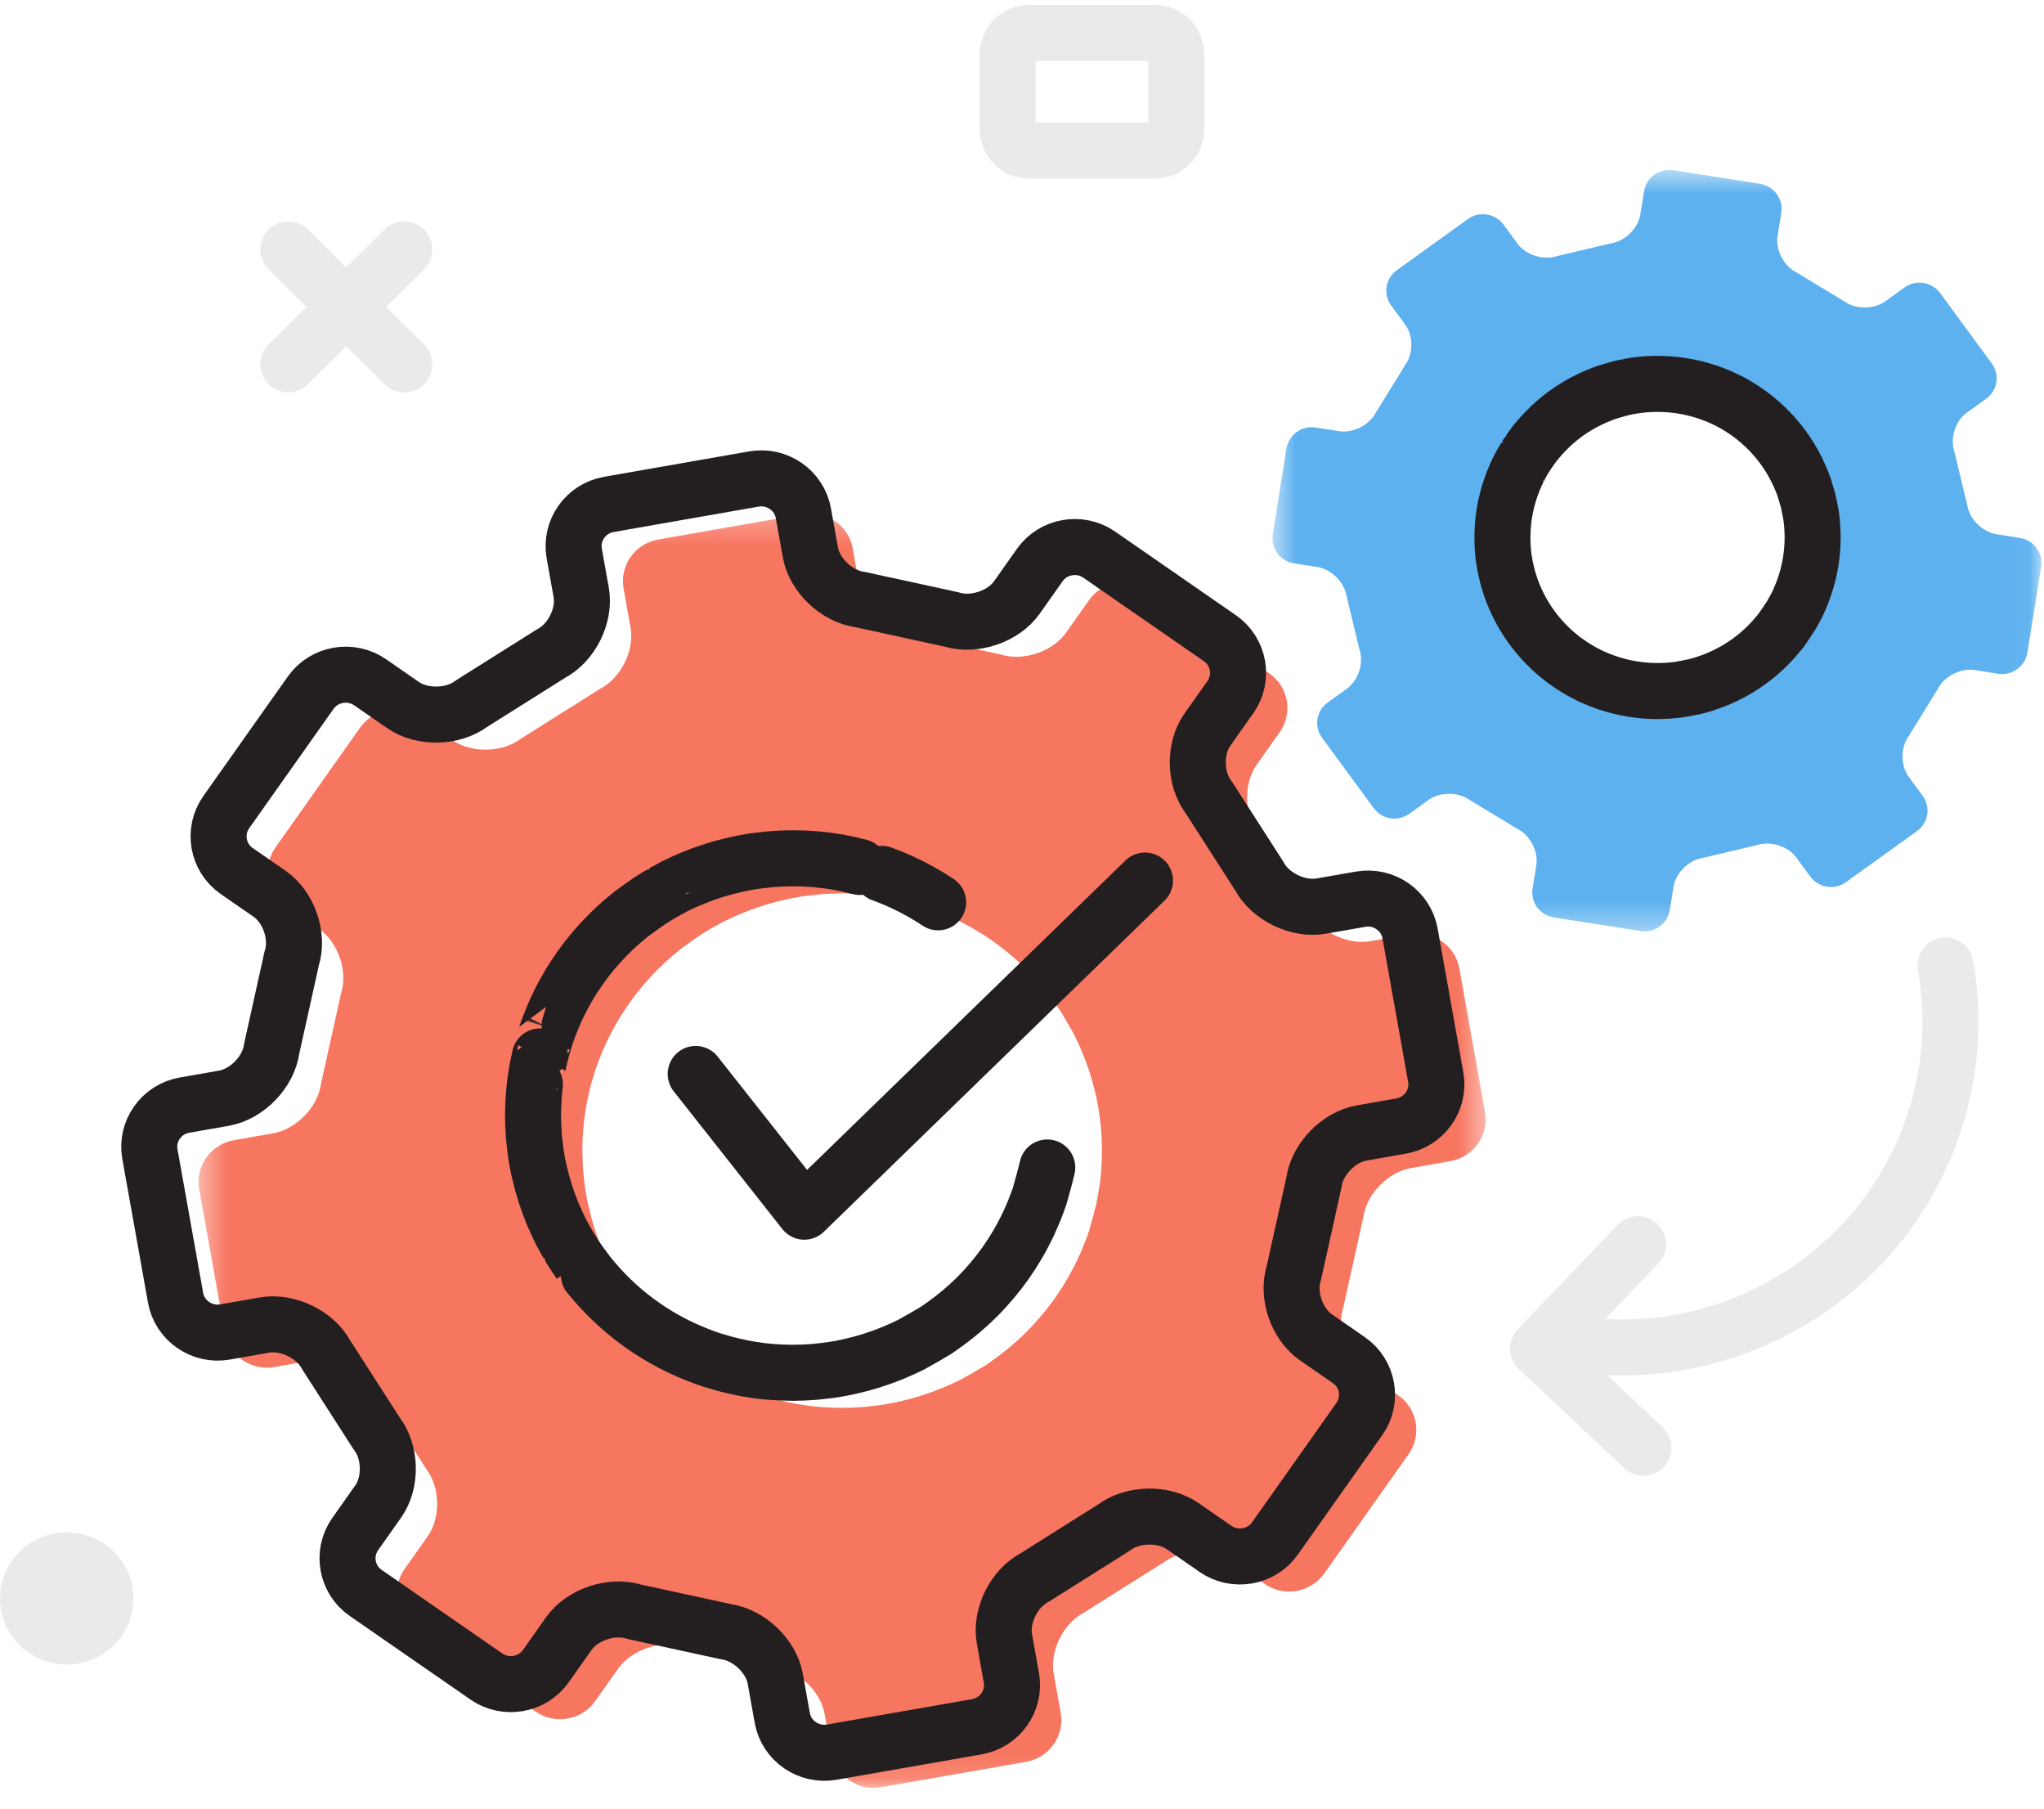 <?xml version="1.0" encoding="UTF-8"?>
<svg width="78px" height="69px" viewBox="0 0 78 69" version="1.1" xmlns="http://www.w3.org/2000/svg" xmlns:xlink="http://www.w3.org/1999/xlink">
    <!-- Generator: Sketch 52.5 (67469) - http://www.bohemiancoding.com/sketch -->
    <title>Group 29</title>
    <desc>Created with Sketch.</desc>
    <defs>
        <polygon id="path-1" points="0.421 0.254 49.539 0.254 49.539 48.875 0.421 48.875"></polygon>
        <polygon id="path-3" points="0.611 0.607 29.957 0.607 29.957 29.656 0.611 29.656"></polygon>
    </defs>
    <g id="Set-2---Initial-Sign-In---Logged-In---Pick-Path---Overview---Single-Step" stroke="none" stroke-width="1" fill="none" fill-rule="evenodd">
        <g id="Pick-a-Path---step-2-" transform="translate(-468, -454)">
            <g id="Group-6" transform="translate(170, 441)">
                <g id="Group-29" transform="translate(298, 13.9)">
                    <g id="Group-3" transform="translate(7.156, 18.434)">
                        <mask id="mask-2" fill="white">
                            <use xlink:href="#path-1"></use>
                        </mask>
                        <g id="Clip-2"></g>
                        <path d="M32.002,31.49 C31.998,31.495 31.993,31.498 31.988,31.503 C31.789,31.701 31.581,31.889 31.365,32.07 C31.359,32.076 31.352,32.082 31.344,32.088 C31.126,32.269 30.899,32.442 30.665,32.605 L30.435,32.765 C30.169,32.926 29.745,33.169 29.492,33.306 L29.255,33.419 C29.225,33.432 29.196,33.448 29.167,33.46 C28.939,33.566 28.705,33.661 28.466,33.749 C28.425,33.765 28.384,33.779 28.343,33.794 C28.103,33.88 27.86,33.957 27.61,34.024 C27.575,34.034 27.541,34.043 27.506,34.051 C27.245,34.119 26.978,34.179 26.708,34.227 C26.437,34.275 26.166,34.308 25.896,34.333 C25.861,34.337 25.826,34.34 25.791,34.343 C25.532,34.365 25.275,34.375 25.019,34.375 L24.895,34.375 C24.638,34.373 24.382,34.363 24.128,34.341 C24.1,34.339 24.072,34.336 24.044,34.332 L23.778,34.308 C23.491,34.264 23.255,34.229 23.255,34.229 C23.255,34.229 23.131,34.204 22.978,34.174 C22.825,34.142 22.429,34.045 22.429,34.046 C22.429,34.046 22.179,33.974 21.873,33.885 L21.601,33.788 C21.599,33.787 21.596,33.786 21.594,33.785 C19.962,33.196 18.509,32.19 17.391,30.875 L17.385,30.869 L17.2,30.65 C17.012,30.396 16.857,30.188 16.856,30.188 C16.856,30.188 16.785,30.084 16.698,29.956 C16.612,29.829 16.398,29.482 16.399,29.482 C16.399,29.482 16.284,29.274 16.144,29.021 L16.029,28.783 C16.018,28.759 16.006,28.734 15.994,28.71 C15.886,28.481 15.788,28.246 15.697,28.005 C15.684,27.969 15.67,27.932 15.656,27.896 C15.569,27.655 15.49,27.41 15.422,27.161 C15.412,27.131 15.406,27.099 15.398,27.068 C15.327,26.807 15.266,26.542 15.218,26.271 C15.17,26.001 15.136,25.731 15.111,25.462 C15.108,25.43 15.103,25.398 15.101,25.366 C15.08,25.108 15.07,24.852 15.067,24.597 C15.068,24.558 15.068,24.518 15.068,24.479 C15.07,24.222 15.081,23.969 15.103,23.716 C15.105,23.689 15.109,23.663 15.111,23.636 L15.137,23.373 C15.18,23.087 15.216,22.854 15.216,22.854 C15.213,22.856 15.294,22.456 15.331,22.308 C15.369,22.159 15.399,22.036 15.399,22.037 C15.4,22.037 15.472,21.79 15.561,21.487 L15.66,21.219 C15.661,21.215 15.662,21.212 15.663,21.209 C15.762,20.941 15.872,20.678 15.993,20.421 C15.995,20.421 15.995,20.419 15.995,20.418 C16.483,19.384 17.15,18.439 17.965,17.631 C17.966,17.629 17.968,17.628 17.969,17.626 C18.171,17.426 18.381,17.235 18.6,17.052 C18.605,17.048 18.609,17.045 18.613,17.042 L18.834,16.859 C19.088,16.673 19.402,16.451 19.531,16.365 C19.66,16.278 20.01,16.068 20.01,16.069 C20.01,16.069 20.218,15.956 20.471,15.819 L20.708,15.707 C20.737,15.692 20.765,15.678 20.794,15.665 C21.023,15.56 21.257,15.464 21.494,15.376 C21.536,15.36 21.579,15.346 21.62,15.331 C21.858,15.246 22.101,15.168 22.349,15.101 C22.386,15.092 22.423,15.083 22.461,15.073 C22.72,15.005 22.984,14.945 23.254,14.898 L23.255,14.898 C23.523,14.851 23.791,14.818 24.058,14.793 C24.097,14.789 24.138,14.784 24.176,14.781 C24.43,14.76 24.683,14.75 24.935,14.75 C24.982,14.748 25.03,14.749 25.076,14.749 C25.328,14.751 25.578,14.762 25.826,14.782 C25.862,14.787 25.898,14.791 25.934,14.794 C26.193,14.818 26.45,14.851 26.706,14.895 C26.986,14.945 27.263,15.007 27.535,15.079 C27.811,15.153 28.081,15.238 28.348,15.333 C28.358,15.336 28.369,15.34 28.379,15.343 C28.644,15.44 28.903,15.546 29.156,15.663 C29.164,15.666 29.17,15.67 29.178,15.673 C30.217,16.155 31.165,16.812 31.978,17.611 L31.993,17.627 C32.192,17.823 32.383,18.029 32.565,18.245 C32.572,18.251 32.577,18.256 32.582,18.263 L32.766,18.48 C32.952,18.731 33.176,19.041 33.264,19.168 C33.35,19.294 33.676,19.847 33.813,20.095 L33.926,20.33 C33.941,20.36 33.956,20.389 33.971,20.42 C34.076,20.644 34.172,20.875 34.261,21.11 C34.278,21.152 34.293,21.195 34.308,21.237 C34.393,21.472 34.471,21.711 34.539,21.956 C34.549,21.993 34.558,22.031 34.568,22.068 C34.637,22.325 34.698,22.587 34.745,22.853 C34.792,23.12 34.825,23.386 34.851,23.65 C34.854,23.688 34.859,23.727 34.863,23.766 C34.884,24.018 34.894,24.27 34.894,24.519 C34.895,24.564 34.895,24.61 34.894,24.655 C34.892,24.905 34.882,25.154 34.861,25.401 C34.858,25.435 34.854,25.467 34.85,25.501 L34.825,25.759 C34.783,26.041 34.722,26.395 34.69,26.545 C34.66,26.696 34.489,27.334 34.401,27.634 L34.304,27.9 C34.301,27.907 34.298,27.915 34.295,27.923 C34.197,28.186 34.09,28.445 33.971,28.698 C33.968,28.704 33.965,28.709 33.962,28.715 C33.476,29.744 32.812,30.684 32.002,31.49 M46.199,33.895 L44.945,33.026 C44.211,32.518 43.831,31.411 44.1,30.565 L44.868,27.106 C44.988,26.227 45.807,25.382 46.689,25.228 L48.194,24.963 C49.076,24.809 49.67,23.969 49.514,23.096 L48.535,17.615 C48.379,16.742 47.53,16.155 46.648,16.309 L45.142,16.572 C44.26,16.727 43.198,16.212 42.781,15.427 L40.861,12.437 C40.315,11.734 40.289,10.565 40.802,9.84 L41.68,8.598 C42.193,7.872 42.012,6.861 41.279,6.354 L36.671,3.163 C35.938,2.656 34.918,2.834 34.404,3.559 L33.528,4.801 C33.015,5.527 31.896,5.903 31.042,5.637 L27.546,4.878 C26.659,4.759 25.806,3.948 25.65,3.076 L25.383,1.585 C25.227,0.712 24.378,0.125 23.496,0.278 L17.959,1.249 C17.077,1.403 16.484,2.243 16.64,3.116 L16.905,4.606 C17.062,5.479 16.541,6.53 15.749,6.943 L12.727,8.843 C12.018,9.383 10.836,9.41 10.103,8.901 L8.85,8.033 C8.116,7.525 7.095,7.704 6.583,8.43 L3.36,12.992 C2.846,13.717 3.027,14.727 3.76,15.234 L5.014,16.103 C5.748,16.61 6.128,17.718 5.859,18.563 L5.091,22.024 C4.971,22.902 4.152,23.747 3.27,23.901 L1.766,24.166 C0.884,24.32 0.29,25.16 0.446,26.033 L1.425,31.514 C1.581,32.387 2.43,32.974 3.312,32.82 L4.817,32.556 C5.699,32.402 6.762,32.918 7.179,33.702 L9.099,36.692 C9.644,37.394 9.671,38.563 9.157,39.29 L8.28,40.532 C7.767,41.258 7.947,42.268 8.68,42.776 L13.288,45.966 C14.021,46.473 15.042,46.295 15.555,45.569 L16.432,44.328 C16.945,43.602 18.064,43.225 18.918,43.491 L22.414,44.252 C23.302,44.371 24.155,45.181 24.311,46.054 L24.578,47.544 C24.734,48.417 25.582,49.005 26.464,48.851 L32.001,47.881 C32.883,47.727 33.477,46.886 33.322,46.014 L33.055,44.522 C32.899,43.65 33.419,42.599 34.212,42.186 L37.232,40.285 C37.941,39.745 39.123,39.719 39.856,40.227 L41.111,41.096 C41.844,41.603 42.865,41.425 43.377,40.699 L46.6,36.138 C47.113,35.412 46.933,34.402 46.199,33.895" id="Fill-1" fill="#F77660" mask="url(#mask-2)"></path>
                    </g>
                    <path d="M38.45,4.026 L38.45,1.174 C38.45,0.723 38.823,0.354 39.277,0.354 L44.062,0.354 C44.518,0.354 44.89,0.723 44.89,1.174 L44.89,4.026 C44.89,4.477 44.518,4.845 44.062,4.845 L39.277,4.845 C38.823,4.845 38.45,4.477 38.45,4.026 Z" id="Stroke-4" stroke="#EAEAEA" stroke-width="2.138"></path>
                    <path d="M46.076,26.934 L46.954,25.693 C47.467,24.967 47.286,23.957 46.553,23.449 L41.946,20.259 C41.212,19.75 40.192,19.93 39.679,20.656 L38.802,21.897 C38.288,22.623 37.17,22.999 36.316,22.733 L32.821,21.973 C31.933,21.855 31.08,21.044 30.924,20.171 L30.657,18.681 C30.501,17.807 29.652,17.22 28.77,17.374 L23.233,18.344 C22.351,18.499 21.758,19.338 21.913,20.212 L22.179,21.701 C22.336,22.575 21.815,23.626 21.023,24.038 L18.001,25.939 C17.291,26.478 16.11,26.506 15.377,25.997 L14.124,25.129 C13.39,24.621 12.369,24.799 11.857,25.526 L8.633,30.086 C8.12,30.812 8.301,31.823 9.033,32.33 L10.288,33.198 C11.022,33.706 11.402,34.813 11.133,35.657 L10.365,39.119 C10.245,39.997 9.426,40.843 8.544,40.998 L7.04,41.261 C6.158,41.416 5.564,42.256 5.72,43.128 L6.7,48.61 C6.855,49.482 7.704,50.07 8.586,49.916 L10.091,49.651 C10.973,49.498 12.036,50.013 12.453,50.797 L14.373,53.787 C14.918,54.489 14.945,55.659 14.431,56.385 L13.554,57.627 C13.041,58.353 13.221,59.363 13.954,59.87 L18.562,63.061 C19.295,63.569 20.316,63.39 20.829,62.664 L21.706,61.423 C22.219,60.697 23.338,60.321 24.192,60.587 L27.688,61.347 C28.576,61.466 29.429,62.277 29.585,63.149 L29.852,64.639 C30.008,65.512 30.856,66.1 31.738,65.946 L37.275,64.977 C38.158,64.822 38.751,63.982 38.595,63.109 L38.329,61.619 C38.173,60.745 38.694,59.693 39.486,59.281 L42.506,57.381 C43.215,56.842 44.397,56.815 45.13,57.322 L46.385,58.191 C47.118,58.699 48.139,58.52 48.652,57.794 L51.875,53.234 C52.387,52.508 52.207,51.497 51.473,50.99 L50.219,50.121 C49.485,49.614 49.105,48.507 49.374,47.662 L50.142,44.201 C50.263,43.323 51.081,42.477 51.964,42.324 L53.468,42.059 C54.351,41.905 54.945,41.064 54.788,40.192 L53.809,34.711 C53.653,33.838 52.804,33.25 51.922,33.405 L50.416,33.668 C49.534,33.823 48.472,33.307 48.055,32.523 L46.135,29.532 C45.589,28.83 45.563,27.66 46.076,26.934" id="Stroke-6" stroke="#231F20" stroke-width="2.138" stroke-linecap="round" stroke-linejoin="round"></path>
                    <path d="M33.653,32.439 C33.917,32.535 34.176,32.641 34.43,32.758 C34.438,32.762 34.444,32.766 34.452,32.769 C34.921,32.985 35.371,33.239 35.799,33.524" id="Stroke-8" stroke="#231F20" stroke-width="2.138" stroke-linecap="round" stroke-linejoin="round"></path>
                    <path d="M39.964,43.64 C39.934,43.792 39.763,44.429 39.675,44.729 L39.578,44.995 C39.575,45.003 39.572,45.01 39.569,45.017 C39.472,45.282 39.364,45.54 39.245,45.794 L39.236,45.81 C38.75,46.841 38.086,47.78 37.276,48.585 C37.272,48.59 37.267,48.594 37.263,48.599 C37.063,48.796 36.855,48.986 36.64,49.166 C36.633,49.172 36.626,49.177 36.618,49.182 C36.401,49.364 36.173,49.537 35.939,49.701 L35.709,49.86 C35.443,50.021 35.019,50.265 34.766,50.402 L34.529,50.514 C34.499,50.528 34.47,50.542 34.441,50.556 C34.212,50.661 33.978,50.757 33.74,50.846 C33.699,50.86 33.658,50.875 33.617,50.889 C33.377,50.975 33.134,51.053 32.884,51.12 C32.85,51.129 32.815,51.137 32.78,51.147 C32.519,51.215 32.253,51.275 31.982,51.322 C31.71,51.37 31.44,51.404 31.17,51.429 C31.135,51.431 31.1,51.436 31.065,51.439 C30.806,51.46 30.549,51.47 30.292,51.472 C30.252,51.471 30.21,51.472 30.169,51.471 C29.912,51.469 29.656,51.458 29.402,51.437 C29.374,51.434 29.346,51.431 29.318,51.428 L29.052,51.403 C28.765,51.36 28.53,51.325 28.53,51.325 C28.53,51.325 28.405,51.3 28.252,51.269 C28.099,51.239 27.703,51.142 27.703,51.142 C27.703,51.142 27.454,51.069 27.147,50.98 L26.875,50.884 C26.873,50.882 26.87,50.882 26.868,50.881 C25.236,50.292 23.783,49.286 22.665,47.97 C22.663,47.968 22.661,47.966 22.659,47.964 L22.475,47.746 C22.286,47.492 22.13,47.284 22.13,47.283 C22.13,47.283 22.059,47.179 21.972,47.052 C21.886,46.925 21.672,46.578 21.673,46.577 C21.673,46.577 21.558,46.37 21.418,46.117 L21.303,45.878 C21.292,45.854 21.279,45.831 21.268,45.806 C21.16,45.576 21.062,45.341 20.971,45.102 C20.957,45.065 20.944,45.028 20.93,44.99 C20.843,44.75 20.764,44.507 20.696,44.257 C20.687,44.225 20.68,44.194 20.671,44.163 C20.601,43.902 20.54,43.637 20.492,43.367 C20.444,43.096 20.41,42.827 20.385,42.558 C20.382,42.526 20.377,42.494 20.375,42.462 C20.353,42.204 20.343,41.947 20.341,41.693 C20.342,41.654 20.342,41.614 20.342,41.575 C20.344,41.319 20.355,41.064 20.377,40.811 C20.379,40.785 20.383,40.758 20.386,40.732 L20.411,40.468 C20.454,40.183 20.49,39.95 20.489,39.949 C20.487,39.951 20.568,39.553 20.605,39.403 C20.643,39.254 20.673,39.132 20.673,39.133 C20.674,39.133 20.746,38.885 20.836,38.582 L20.934,38.314 C20.935,38.311 20.936,38.307 20.937,38.305 C21.036,38.037 21.146,37.774 21.267,37.516 C21.268,37.516 21.269,37.515 21.269,37.515 C21.757,36.48 22.424,35.535 23.239,34.727 C23.24,34.725 23.242,34.723 23.243,34.722 C23.445,34.521 23.655,34.33 23.875,34.148 C23.879,34.144 23.883,34.141 23.887,34.137 L24.108,33.955 C24.362,33.768 24.676,33.546 24.805,33.46 C24.934,33.375 25.284,33.163 25.284,33.164 C25.284,33.164 25.491,33.052 25.745,32.914 L25.982,32.801 C26.011,32.789 26.039,32.773 26.068,32.76 C26.297,32.655 26.531,32.559 26.769,32.471 C26.81,32.456 26.853,32.441 26.894,32.426 C27.132,32.342 27.375,32.264 27.623,32.197 C27.66,32.187 27.697,32.178 27.735,32.168 C27.994,32.101 28.259,32.041 28.528,31.993 L28.529,31.994 C28.798,31.946 29.065,31.913 29.333,31.888 C29.371,31.885 29.412,31.88 29.451,31.877 C29.704,31.855 29.958,31.846 30.209,31.845 C30.257,31.845 30.304,31.845 30.35,31.845 C30.602,31.847 30.853,31.857 31.1,31.879 C31.136,31.882 31.172,31.886 31.208,31.889 C31.467,31.914 31.724,31.946 31.979,31.991 C32.26,32.041 32.537,32.103 32.809,32.175" id="Stroke-10" stroke="#231F20" stroke-width="2.138" stroke-linecap="round" stroke-linejoin="round"></path>
                    <g id="Group-14" transform="translate(47.945, 4.976)">
                        <mask id="mask-4" fill="white">
                            <use xlink:href="#path-3"></use>
                        </mask>
                        <g id="Clip-13"></g>
                        <path d="M17.886,20.392 C17.882,20.394 17.879,20.395 17.876,20.397 C17.724,20.47 17.57,20.537 17.413,20.597 C17.407,20.599 17.402,20.601 17.397,20.603 C17.239,20.664 17.076,20.717 16.912,20.763 L16.75,20.809 C16.569,20.85 16.281,20.906 16.112,20.934 L15.956,20.951 C15.936,20.953 15.917,20.957 15.898,20.958 C15.748,20.973 15.597,20.983 15.446,20.987 C15.42,20.987 15.394,20.988 15.367,20.988 C15.216,20.99 15.063,20.987 14.909,20.977 C14.887,20.975 14.866,20.973 14.844,20.972 C14.683,20.96 14.522,20.942 14.359,20.917 C14.197,20.892 14.037,20.858 13.88,20.82 C13.86,20.816 13.84,20.812 13.819,20.806 C13.669,20.768 13.521,20.724 13.377,20.676 C13.353,20.668 13.33,20.66 13.307,20.652 C13.162,20.601 13.02,20.546 12.882,20.485 C12.865,20.478 12.85,20.47 12.834,20.464 L12.69,20.399 C12.536,20.319 12.411,20.253 12.411,20.253 C12.411,20.253 12.345,20.215 12.265,20.169 C12.185,20.122 11.98,19.991 11.98,19.991 C11.98,19.991 11.852,19.902 11.698,19.792 L11.563,19.686 C11.563,19.685 11.561,19.684 11.559,19.683 C10.754,19.036 10.132,18.189 9.76,17.23 L9.758,17.226 L9.696,17.067 C9.64,16.887 9.593,16.74 9.593,16.74 C9.593,16.74 9.573,16.667 9.55,16.579 C9.525,16.49 9.473,16.253 9.474,16.253 C9.474,16.253 9.45,16.114 9.42,15.944 L9.403,15.787 C9.402,15.772 9.399,15.756 9.397,15.74 C9.381,15.59 9.372,15.437 9.368,15.284 C9.368,15.262 9.367,15.238 9.367,15.214 C9.365,15.063 9.368,14.909 9.378,14.755 C9.379,14.736 9.382,14.716 9.383,14.698 C9.395,14.536 9.412,14.376 9.438,14.213 C9.464,14.051 9.498,13.893 9.537,13.737 C9.542,13.718 9.545,13.699 9.55,13.68 C9.589,13.53 9.633,13.383 9.683,13.239 C9.691,13.218 9.699,13.195 9.706,13.174 C9.758,13.028 9.814,12.887 9.876,12.749 C9.882,12.734 9.89,12.72 9.896,12.705 L9.963,12.562 C10.043,12.409 10.109,12.285 10.109,12.285 C10.108,12.285 10.232,12.075 10.282,11.998 C10.332,11.921 10.373,11.858 10.373,11.858 C10.373,11.859 10.463,11.733 10.572,11.579 L10.682,11.447 C10.682,11.445 10.684,11.443 10.685,11.442 C10.793,11.31 10.907,11.183 11.026,11.061 C11.027,11.061 11.027,11.06 11.027,11.06 C11.507,10.57 12.069,10.165 12.687,9.866 C12.688,9.865 12.69,9.865 12.691,9.864 C12.844,9.789 13.001,9.723 13.16,9.662 C13.163,9.66 13.166,9.66 13.169,9.658 L13.329,9.597 C13.511,9.542 13.731,9.477 13.82,9.453 C13.91,9.429 14.149,9.378 14.149,9.378 C14.149,9.378 14.288,9.354 14.458,9.325 L14.615,9.308 C14.633,9.306 14.652,9.303 14.671,9.301 C14.821,9.286 14.972,9.277 15.123,9.273 C15.15,9.272 15.176,9.272 15.203,9.271 C15.355,9.27 15.506,9.273 15.659,9.282 C15.682,9.284 15.705,9.286 15.728,9.288 C15.888,9.3 16.049,9.317 16.21,9.342 L16.21,9.342 C16.371,9.368 16.529,9.4 16.685,9.438 C16.708,9.444 16.731,9.449 16.754,9.454 C16.902,9.49 17.046,9.534 17.188,9.582 C17.215,9.591 17.242,9.601 17.268,9.609 C17.41,9.66 17.549,9.713 17.685,9.773 L17.743,9.8 C17.885,9.864 18.024,9.931 18.159,10.005 C18.308,10.087 18.451,10.176 18.591,10.269 C18.732,10.364 18.868,10.464 19,10.569 C19.005,10.573 19.01,10.577 19.015,10.58 C19.146,10.686 19.272,10.796 19.391,10.911 C19.395,10.915 19.398,10.918 19.401,10.921 C19.894,11.393 20.299,11.946 20.601,12.555 C20.603,12.558 20.604,12.562 20.606,12.565 C20.679,12.715 20.747,12.868 20.808,13.025 C20.81,13.029 20.812,13.033 20.814,13.038 L20.875,13.196 C20.931,13.374 20.996,13.592 21.02,13.68 C21.044,13.769 21.119,14.143 21.149,14.31 L21.166,14.464 C21.168,14.483 21.171,14.504 21.173,14.524 C21.188,14.67 21.198,14.819 21.202,14.969 C21.202,14.996 21.203,15.022 21.203,15.049 C21.205,15.199 21.202,15.349 21.192,15.5 C21.19,15.522 21.188,15.546 21.186,15.569 C21.175,15.727 21.157,15.887 21.132,16.045 C21.106,16.205 21.072,16.362 21.035,16.516 C21.03,16.539 21.025,16.561 21.019,16.584 C20.981,16.73 20.938,16.873 20.888,17.015 C20.88,17.041 20.871,17.067 20.862,17.091 C20.812,17.232 20.757,17.371 20.697,17.507 C20.688,17.525 20.679,17.543 20.672,17.56 L20.606,17.701 C20.526,17.852 20.422,18.041 20.375,18.119 C20.328,18.199 20.107,18.525 19.998,18.677 L19.891,18.809 C19.888,18.813 19.885,18.816 19.881,18.82 C19.775,18.951 19.663,19.076 19.545,19.196 C19.543,19.198 19.541,19.201 19.538,19.204 C19.061,19.691 18.501,20.093 17.886,20.392 M25.426,24.484 L24.889,23.753 C24.575,23.325 24.578,22.626 24.896,22.201 L26.01,20.396 C26.25,19.923 26.879,19.605 27.407,19.687 L28.308,19.828 C28.836,19.911 29.337,19.551 29.42,19.028 L29.946,15.746 C30.029,15.223 29.665,14.728 29.137,14.646 L28.235,14.504 C27.707,14.421 27.208,13.925 27.128,13.402 L26.632,11.345 C26.462,10.843 26.677,10.178 27.11,9.868 L27.849,9.336 C28.281,9.024 28.378,8.42 28.064,7.992 L26.091,5.303 C25.776,4.876 25.165,4.78 24.733,5.091 L23.994,5.622 C23.562,5.933 22.856,5.93 22.427,5.616 L20.604,4.514 C20.126,4.276 19.803,3.654 19.887,3.131 L20.03,2.238 C20.113,1.716 19.749,1.221 19.221,1.137 L15.905,0.618 C15.377,0.536 14.877,0.895 14.794,1.418 L14.65,2.31 C14.567,2.833 14.067,3.326 13.538,3.406 L11.46,3.897 C10.953,4.064 10.28,3.852 9.967,3.424 L9.429,2.693 C9.115,2.265 8.505,2.169 8.072,2.48 L5.356,4.434 C4.924,4.744 4.827,5.349 5.141,5.777 L5.678,6.508 C5.993,6.936 5.99,7.634 5.672,8.059 L4.558,9.866 C4.317,10.338 3.688,10.657 3.161,10.575 L2.26,10.433 C1.732,10.351 1.232,10.711 1.147,11.233 L0.623,14.515 C0.54,15.038 0.903,15.534 1.431,15.616 L2.333,15.757 C2.86,15.84 3.358,16.336 3.44,16.859 L3.936,18.916 C4.105,19.418 3.891,20.083 3.458,20.394 L2.719,20.926 C2.286,21.237 2.189,21.842 2.504,22.269 L4.478,24.957 C4.791,25.385 5.403,25.482 5.834,25.17 L6.574,24.639 C7.006,24.328 7.711,24.331 8.141,24.646 L9.965,25.749 C10.443,25.986 10.765,26.608 10.682,27.131 L10.539,28.023 C10.455,28.546 10.818,29.041 11.347,29.124 L14.663,29.644 C15.19,29.727 15.691,29.367 15.775,28.844 L15.917,27.951 C16.001,27.429 16.501,26.934 17.031,26.855 L19.108,26.364 C19.615,26.196 20.287,26.409 20.601,26.837 L21.138,27.568 C21.452,27.996 22.064,28.093 22.496,27.782 L25.211,25.828 C25.644,25.517 25.741,24.912 25.426,24.484" id="Fill-12" fill="#5EB1EF" mask="url(#mask-4)"></path>
                    </g>
                    <path d="M58.248,16.473 C58.298,16.396 58.34,16.333 58.34,16.334 C58.34,16.334 58.43,16.208 58.54,16.054 L58.648,15.922 C58.65,15.92 58.651,15.918 58.651,15.917 C58.76,15.784 58.875,15.658 58.993,15.536 C58.994,15.536 58.994,15.536 58.994,15.535 C59.473,15.045 60.035,14.64 60.654,14.341 C60.656,14.34 60.656,14.339 60.658,14.338 C60.811,14.265 60.968,14.197 61.127,14.137 C61.13,14.134 61.133,14.134 61.136,14.133 L61.296,14.072 C61.477,14.016 61.698,13.951 61.787,13.928 C61.876,13.904 62.115,13.853 62.116,13.853 C62.116,13.853 62.256,13.83 62.425,13.801 L62.582,13.782 C62.6,13.781 62.619,13.777 62.638,13.776 C62.787,13.76 62.938,13.751 63.09,13.748 C63.117,13.747 63.143,13.747 63.17,13.746 C63.321,13.744 63.473,13.747 63.626,13.758 C63.649,13.759 63.672,13.761 63.695,13.763 C63.855,13.775 64.016,13.792 64.177,13.817 C64.338,13.842 64.496,13.875 64.652,13.913 C64.674,13.918 64.698,13.923 64.721,13.928 C64.868,13.966 65.013,14.008 65.155,14.057 C65.182,14.066 65.209,14.075 65.235,14.084 C65.376,14.134 65.515,14.188 65.652,14.247 C65.671,14.256 65.69,14.265 65.71,14.274 C65.852,14.338 65.99,14.406 66.126,14.48 C66.275,14.563 66.418,14.651 66.558,14.744 C66.7,14.839 66.835,14.938 66.967,15.043 C66.972,15.047 66.977,15.052 66.982,15.056 C67.112,15.161 67.238,15.271 67.358,15.386 C67.362,15.39 67.364,15.393 67.368,15.395 C67.86,15.868 68.266,16.422 68.567,17.029 C68.569,17.033 68.571,17.037 68.573,17.041 C68.646,17.189 68.714,17.343 68.775,17.499 C68.777,17.504 68.779,17.508 68.781,17.513 L68.841,17.67 C68.897,17.849 68.963,18.066 68.987,18.155 C69.011,18.243 69.087,18.617 69.115,18.785 L69.133,18.938 C69.135,18.959 69.138,18.978 69.14,18.998 C69.156,19.145 69.165,19.293 69.168,19.443 C69.169,19.47 69.17,19.498 69.17,19.525 C69.172,19.674 69.169,19.823 69.159,19.974 C69.158,19.998 69.155,20.021 69.153,20.043 C69.141,20.202 69.124,20.361 69.098,20.521 C69.073,20.68 69.04,20.836 69.002,20.991 C68.997,21.013 68.992,21.036 68.986,21.058 C68.948,21.205 68.905,21.349 68.856,21.49 C68.847,21.515 68.839,21.541 68.829,21.566 C68.778,21.708 68.724,21.846 68.663,21.981 C68.655,22 68.646,22.017 68.638,22.036 L68.573,22.177 C68.493,22.327 68.39,22.515 68.342,22.594 C68.295,22.673 68.073,23.001 67.965,23.153 L67.857,23.284 C67.855,23.288 67.852,23.292 67.848,23.295 C67.741,23.425 67.629,23.55 67.512,23.671 C67.51,23.674 67.507,23.676 67.505,23.679 C67.028,24.166 66.468,24.569 65.852,24.867 C65.849,24.869 65.846,24.87 65.842,24.871 C65.691,24.945 65.537,25.012 65.379,25.073 C65.374,25.075 65.369,25.076 65.364,25.077 C65.205,25.138 65.043,25.192 64.879,25.239 L64.717,25.284 C64.536,25.324 64.248,25.38 64.078,25.408 L63.923,25.427 C63.903,25.429 63.884,25.431 63.865,25.432 C63.716,25.449 63.564,25.458 63.412,25.461 L63.334,25.463 C63.182,25.464 63.029,25.461 62.875,25.452 C62.854,25.45 62.833,25.448 62.811,25.447 C62.65,25.434 62.488,25.417 62.326,25.392 C62.163,25.367 62.004,25.333 61.846,25.296 C61.826,25.29 61.806,25.286 61.786,25.281 C61.635,25.243 61.488,25.199 61.343,25.15 C61.32,25.143 61.297,25.135 61.274,25.127 C61.129,25.076 60.986,25.02 60.848,24.959 C60.832,24.953 60.817,24.945 60.802,24.938 L60.656,24.873 C60.503,24.793 60.377,24.728 60.377,24.728 C60.377,24.728 60.312,24.69 60.231,24.643 C60.151,24.597 59.947,24.465 59.947,24.465 C59.947,24.465 59.82,24.376 59.665,24.268 L59.531,24.161 C59.529,24.159 59.528,24.159 59.526,24.157 C58.721,23.511 58.099,22.663 57.727,21.706 C57.726,21.704 57.725,21.702 57.725,21.701 L57.663,21.541 C57.607,21.362 57.56,21.214 57.56,21.214 C57.56,21.214 57.54,21.142 57.517,21.053 C57.493,20.965 57.44,20.728 57.44,20.728 C57.44,20.728 57.417,20.589 57.388,20.419 L57.369,20.262 C57.368,20.246 57.365,20.23 57.364,20.214 C57.347,20.064 57.339,19.912 57.335,19.76 C57.335,19.736 57.334,19.713 57.334,19.689 C57.332,19.537 57.335,19.383 57.345,19.23 C57.346,19.21 57.348,19.191 57.35,19.173 C57.362,19.011 57.379,18.85 57.405,18.688 C57.43,18.526 57.465,18.368 57.504,18.211 C57.508,18.192 57.512,18.173 57.518,18.155 C57.556,18.005 57.601,17.859 57.649,17.714 C57.657,17.692 57.666,17.67 57.673,17.648 C57.725,17.503 57.78,17.362 57.843,17.224 C57.849,17.209 57.856,17.195 57.863,17.18 L57.929,17.036 C58.01,16.884 58.076,16.759 58.076,16.759 C58.075,16.76 58.198,16.549 58.248,16.473 Z" id="Stroke-15" stroke="#231F20" stroke-width="2.138" stroke-linecap="round" stroke-linejoin="round"></path>
                    <path d="M59.84,50.342 C62.504,50.776 65.328,50.367 67.881,48.99 C72.736,46.372 75.148,41.041 74.244,35.934" id="Stroke-17" stroke="#EAEAEA" stroke-width="2.138" stroke-linecap="round" stroke-linejoin="round"></path>
                    <path d="M11.001,12.997 L15.427,8.616" id="Stroke-19" stroke="#EAEAEA" stroke-width="2.138" stroke-linecap="round"></path>
                    <path d="M11.001,8.617 L15.427,12.998" id="Stroke-21" stroke="#EAEAEA" stroke-width="2.138" stroke-linecap="round"></path>
                    <path d="M5.092,60.083 C5.092,61.475 3.952,62.603 2.546,62.603 C1.14,62.603 0,61.475 0,60.083 C0,58.691 1.14,57.563 2.546,57.563 C3.952,57.563 5.092,58.691 5.092,60.083" id="Fill-23" fill="#EAEAEA"></path>
                    <polyline id="Stroke-25" stroke="#EAEAEA" stroke-width="2.138" stroke-linecap="round" stroke-linejoin="round" points="62.715 54.329 58.691 50.551 62.508 46.567"></polyline>
                    <polyline id="Stroke-27" stroke="#231F20" stroke-width="2.138" stroke-linecap="round" stroke-linejoin="round" points="26.548 40.072 30.693 45.326 43.693 32.694"></polyline>
                </g>
            </g>
        </g>
    </g>
</svg>